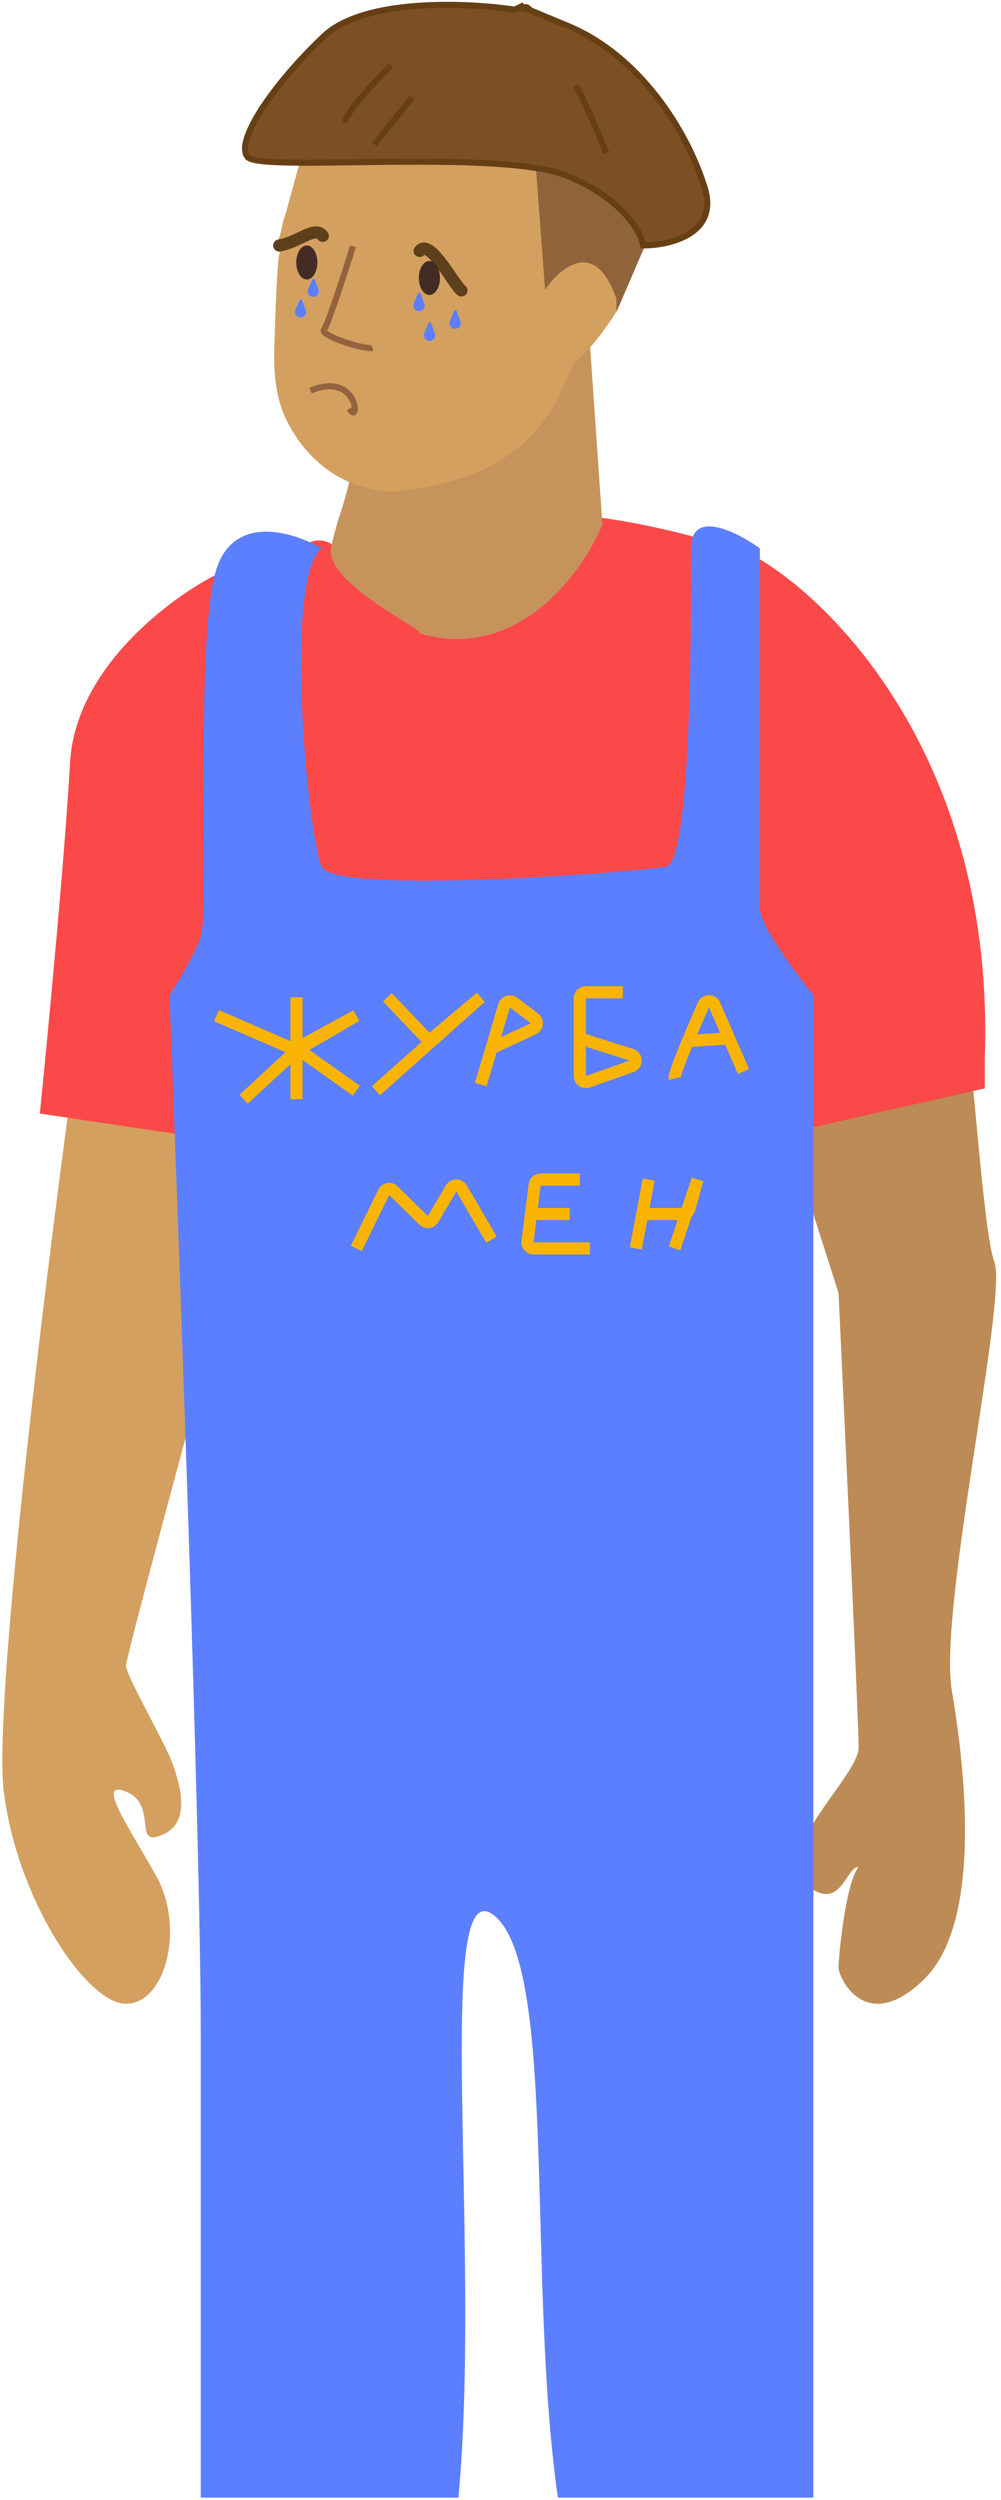 <svg width="165" height="412" viewBox="0 0 165 412" fill="none" xmlns="http://www.w3.org/2000/svg">
<path d="M0.627 295.242C-1.115 281.102 7.161 213.415 11.516 181.34L36.531 176.42V215.061C31.278 234.313 20.772 273.148 20.772 274.478C20.772 276.14 27.315 287.358 28.467 290.682C29.619 294.006 31.986 301.208 25.672 302.704C22.467 303.464 25.672 297.206 20.772 295.242C15.872 293.278 20.772 300.348 25.672 308.989C30.572 317.629 27.305 330.198 20.772 330.198C14.239 330.198 2.805 312.916 0.627 295.242Z" fill="#D3A05F"/>
<path d="M138.217 213.059L131.384 191.668L133.213 173.189L159.285 170.337C160.34 174.539 162.091 203.202 163.898 207.899C166.157 213.77 154.637 265.323 156.896 278.578C159.155 291.832 161.866 316.725 152.378 326.1C142.89 335.475 138.217 326.1 138.217 324.16C138.217 322.608 139.374 310.236 141.534 307.65C139.374 307.65 138.679 314.988 133.213 310.85C126.379 305.677 141.534 292.802 141.534 287.953C141.534 284.073 139.323 236.407 138.217 213.059Z" fill="#BD8B56"/>
<path d="M162.325 174.646C164.095 125.733 137.425 98.749 123.869 91.371L120.549 111.014L126.912 187.373L162.325 179.349V174.646Z" fill="#FB4848"/>
<path d="M11.545 125.677C12.43 109.963 28.329 98.288 36.168 94.415L39.487 136.19L30.634 187.096L6.565 183.499C7.856 170.773 10.659 141.392 11.545 125.677Z" fill="#FB4848"/>
<path d="M46.349 95.536C49.634 87.507 53.6 88.517 55.5 90.277C55.742 90.502 56.054 90.633 56.382 90.594C68.193 89.185 91.541 86.248 94.427 85.286C97.235 84.35 110.93 87.345 116.643 89.099C117.058 89.227 117.331 89.602 117.324 90.036C117.109 103.586 113.202 131.375 112.243 140.197C111.023 151.424 55.867 148.251 48.789 146.055C41.712 143.858 41.956 106.274 46.349 95.536Z" fill="#FB4949"/>
<path d="M35.439 94.588C38.065 84.459 48.256 87.554 53.023 90.367C46.639 95.45 50.81 138.127 53.023 142.83C55.236 147.534 105.333 143.66 109.759 142.83C114.186 142 113.909 98.565 113.909 90.367C113.909 83.809 121.471 87.635 125.252 90.367V149.747C125.252 152.403 131.132 160.347 134.072 163.987V411.584H91.962C86.812 375.749 91.88 324.63 81.596 315.765C71.312 306.9 79.423 370.533 75.561 411.584H33.094V387.204V335.343C33.094 304.137 29.655 208.103 27.936 163.987C29.186 162.112 31.969 157.563 33.094 154.374C34.501 150.389 32.156 107.248 35.439 94.588Z" fill="#5B7FFF"/>
<path d="M99.304 86.445L97.016 53.48L64.56 57.12C63.173 61.502 57.196 69.949 57.862 73.994C58.694 79.05 55.613 84.625 54.573 90.288C53.533 95.951 69.345 103.434 69.345 104.445C85.49 108.975 96.045 94.333 99.304 86.445Z" fill="#C6935C"/>
<path d="M95.048 59.375C97.055 58.024 100.131 53.684 101.417 51.683L105.674 40.192C106.139 39.676 105.017 36.786 96.815 29.354C88.612 21.922 61.74 24.709 49.33 27.031L46.94 35.741C46.675 35.708 46.331 39.527 45.464 39.991C44.381 40.572 46.522 40.353 46.024 41.998C45.706 43.048 45.402 51.089 45.223 56.994C45.096 61.193 45.367 65.486 47.233 69.249C52.138 79.143 60.946 81.27 65.326 80.95C92.153 78.324 92.539 61.063 95.048 59.375Z" fill="#D3A05F"/>
<path d="M57.604 67.338C59.382 70.425 59.122 61.058 51.181 64.372" stroke="#93623E"/>
<path d="M58.19 40.579C56.862 44.837 54.048 53.546 53.411 54.32C53.037 54.775 54.529 55.549 56.33 56.203C58.365 56.941 60.794 57.525 61.375 57.32" stroke="#93623E"/>
<path d="M76.069 47.861C74.974 47.184 70.869 39.127 69.177 41.353M53.211 38.871C51.85 37.129 49.289 39.916 46.024 40.458" stroke="#5D3F1C" stroke-width="2" stroke-linecap="round" stroke-linejoin="round"/>
<ellipse cx="1.742" cy="2.806" rx="1.742" ry="2.806" transform="matrix(-1 0 0 1 72.524 42.998)" fill="#442C26"/>
<ellipse cx="1.742" cy="2.806" rx="1.742" ry="2.806" transform="matrix(-1 0 0 1 52.316 40.446)" fill="#442C26"/>
<path d="M89.849 47.767L88.308 27.348C100.407 28.328 105.299 36.65 106.233 40.688L101.612 51.442V49.264C98.139 39.137 92.323 44.046 89.849 47.767Z" fill="#90643B"/>
<path d="M106.031 40.446C110.385 40.446 118.51 38.55 116.17 30.969C113.245 21.492 105.446 9.172 93.552 4.244C89.428 2.535 87.353 1.667 86.478 1.293C86.486 1.284 86.493 1.275 86.501 1.267C86.733 1.358 87.016 1.472 87.313 1.591C86.83 1.066 86.628 1.13 86.501 1.267C86.164 1.133 85.939 1.047 85.95 1.058C85.949 1.058 85.949 1.058 85.949 1.058L84.821 1.591C77.123 0.424 60.065 -0.34 53.419 5.936C45.112 13.78 38.585 23.355 40.84 25.893C43.094 28.431 82.299 24.393 93.552 29.008C102.554 32.699 105.622 38.171 106.031 40.446Z" fill="#7C5023"/>
<path d="M99.939 25.201C98.666 22.048 95.864 15.418 94.836 14.126M67.897 16.087L61.726 23.817M64.456 10.781C61.924 13.28 56.861 18.672 56.861 20.24M106.031 40.446C110.385 40.446 118.51 38.55 116.17 30.969C113.245 21.492 105.446 9.172 93.552 4.244C84.037 0.302 85.428 0.832 87.313 1.591C86.208 0.39 86.573 2.271 85.949 1.058L84.821 1.591C77.123 0.424 60.065 -0.34 53.419 5.936C45.112 13.78 38.585 23.355 40.84 25.893C43.094 28.431 82.299 24.393 93.552 29.008C102.554 32.699 105.622 38.171 106.031 40.446Z" stroke="#673F15"/>
<path d="M68.204 49.965L68.907 48.341C68.988 48.164 69.243 48.173 69.31 48.356L69.935 50.038C70.043 50.328 69.999 50.654 69.817 50.904C69.465 51.389 68.745 51.409 68.356 50.953C68.123 50.68 68.062 50.294 68.204 49.965Z" fill="#5B7FFF"/>
<path d="M69.946 54.861L70.649 53.237C70.73 53.059 70.985 53.069 71.053 53.251L71.678 54.934C71.785 55.224 71.741 55.549 71.559 55.8C71.207 56.285 70.487 56.304 70.098 55.848C69.865 55.576 69.804 55.19 69.946 54.861Z" fill="#5B7FFF"/>
<path d="M74.165 52.863L74.868 51.239C74.949 51.062 75.204 51.071 75.271 51.254L75.896 52.936C76.004 53.226 75.96 53.551 75.778 53.802C75.426 54.287 74.706 54.306 74.317 53.851C74.084 53.578 74.023 53.192 74.165 52.863Z" fill="#5B7FFF"/>
<path d="M50.801 47.65L51.486 46.065C51.565 45.892 51.814 45.901 51.88 46.079L52.49 47.721C52.595 48.004 52.552 48.322 52.374 48.566C52.031 49.04 51.328 49.058 50.948 48.614C50.721 48.347 50.662 47.971 50.801 47.65Z" fill="#5B7FFF"/>
<path d="M48.716 51.024L49.401 49.439C49.48 49.266 49.729 49.275 49.795 49.453L50.405 51.095C50.51 51.378 50.467 51.696 50.29 51.94C49.946 52.414 49.243 52.432 48.863 51.988C48.636 51.722 48.577 51.345 48.716 51.024Z" fill="#5B7FFF"/>
<path d="M35.685 167.373L48.873 173.088M48.873 173.088L40.153 181.14M48.873 173.088L58.731 167.373L48.873 172.743M48.873 164.346V172.743M48.873 181.14V172.743M48.873 172.743L58.731 179.736M63.863 164.346L70.075 170.87C70.44 171.253 71.041 171.285 71.445 170.943L79.244 164.346L61.969 179.736M79.244 178.731L81.017 172.743M81.017 172.743L83.093 165.732C83.292 165.062 84.099 164.797 84.656 165.218L88.096 167.822C88.697 168.277 88.598 169.208 87.915 169.526L81.017 172.743ZM95.572 171.122V164.512C95.572 163.959 96.02 163.512 96.572 163.512H102.671M95.572 171.122V177.317C95.572 178.007 96.255 178.49 96.906 178.259L104.116 175.707C105.02 175.387 104.999 174.1 104.083 173.811L95.572 171.122ZM111.19 177.726C111.091 177.305 112.113 174.634 113.392 171.552M122.549 176.578L120.178 171.122M113.392 171.552C114.215 169.569 115.145 167.416 115.951 165.583C116.301 164.787 117.427 164.793 117.773 165.59L120.178 171.122M113.392 171.552L120.178 171.122M58.731 205.725L63.252 196.489C63.553 195.876 64.365 195.737 64.852 196.216L69.813 201.095C70.277 201.551 71.045 201.45 71.376 200.891L74.356 195.846C74.744 195.189 75.695 195.191 76.08 195.85L81.017 204.289M97.229 205.725H87.95C87.348 205.725 86.883 205.197 86.957 204.6L87.526 200.053M87.526 200.053L88.127 195.258C88.189 194.757 88.615 194.382 89.119 194.382H95.572M87.526 200.053H93.916M106.931 194.382L105.866 200.053M104.801 205.725L105.866 200.053M105.866 200.053H112.633C113.082 200.053 113.475 199.754 113.596 199.322L114.977 194.382L111.19 205.725" stroke="#F9B403" stroke-width="2"/>
</svg>
